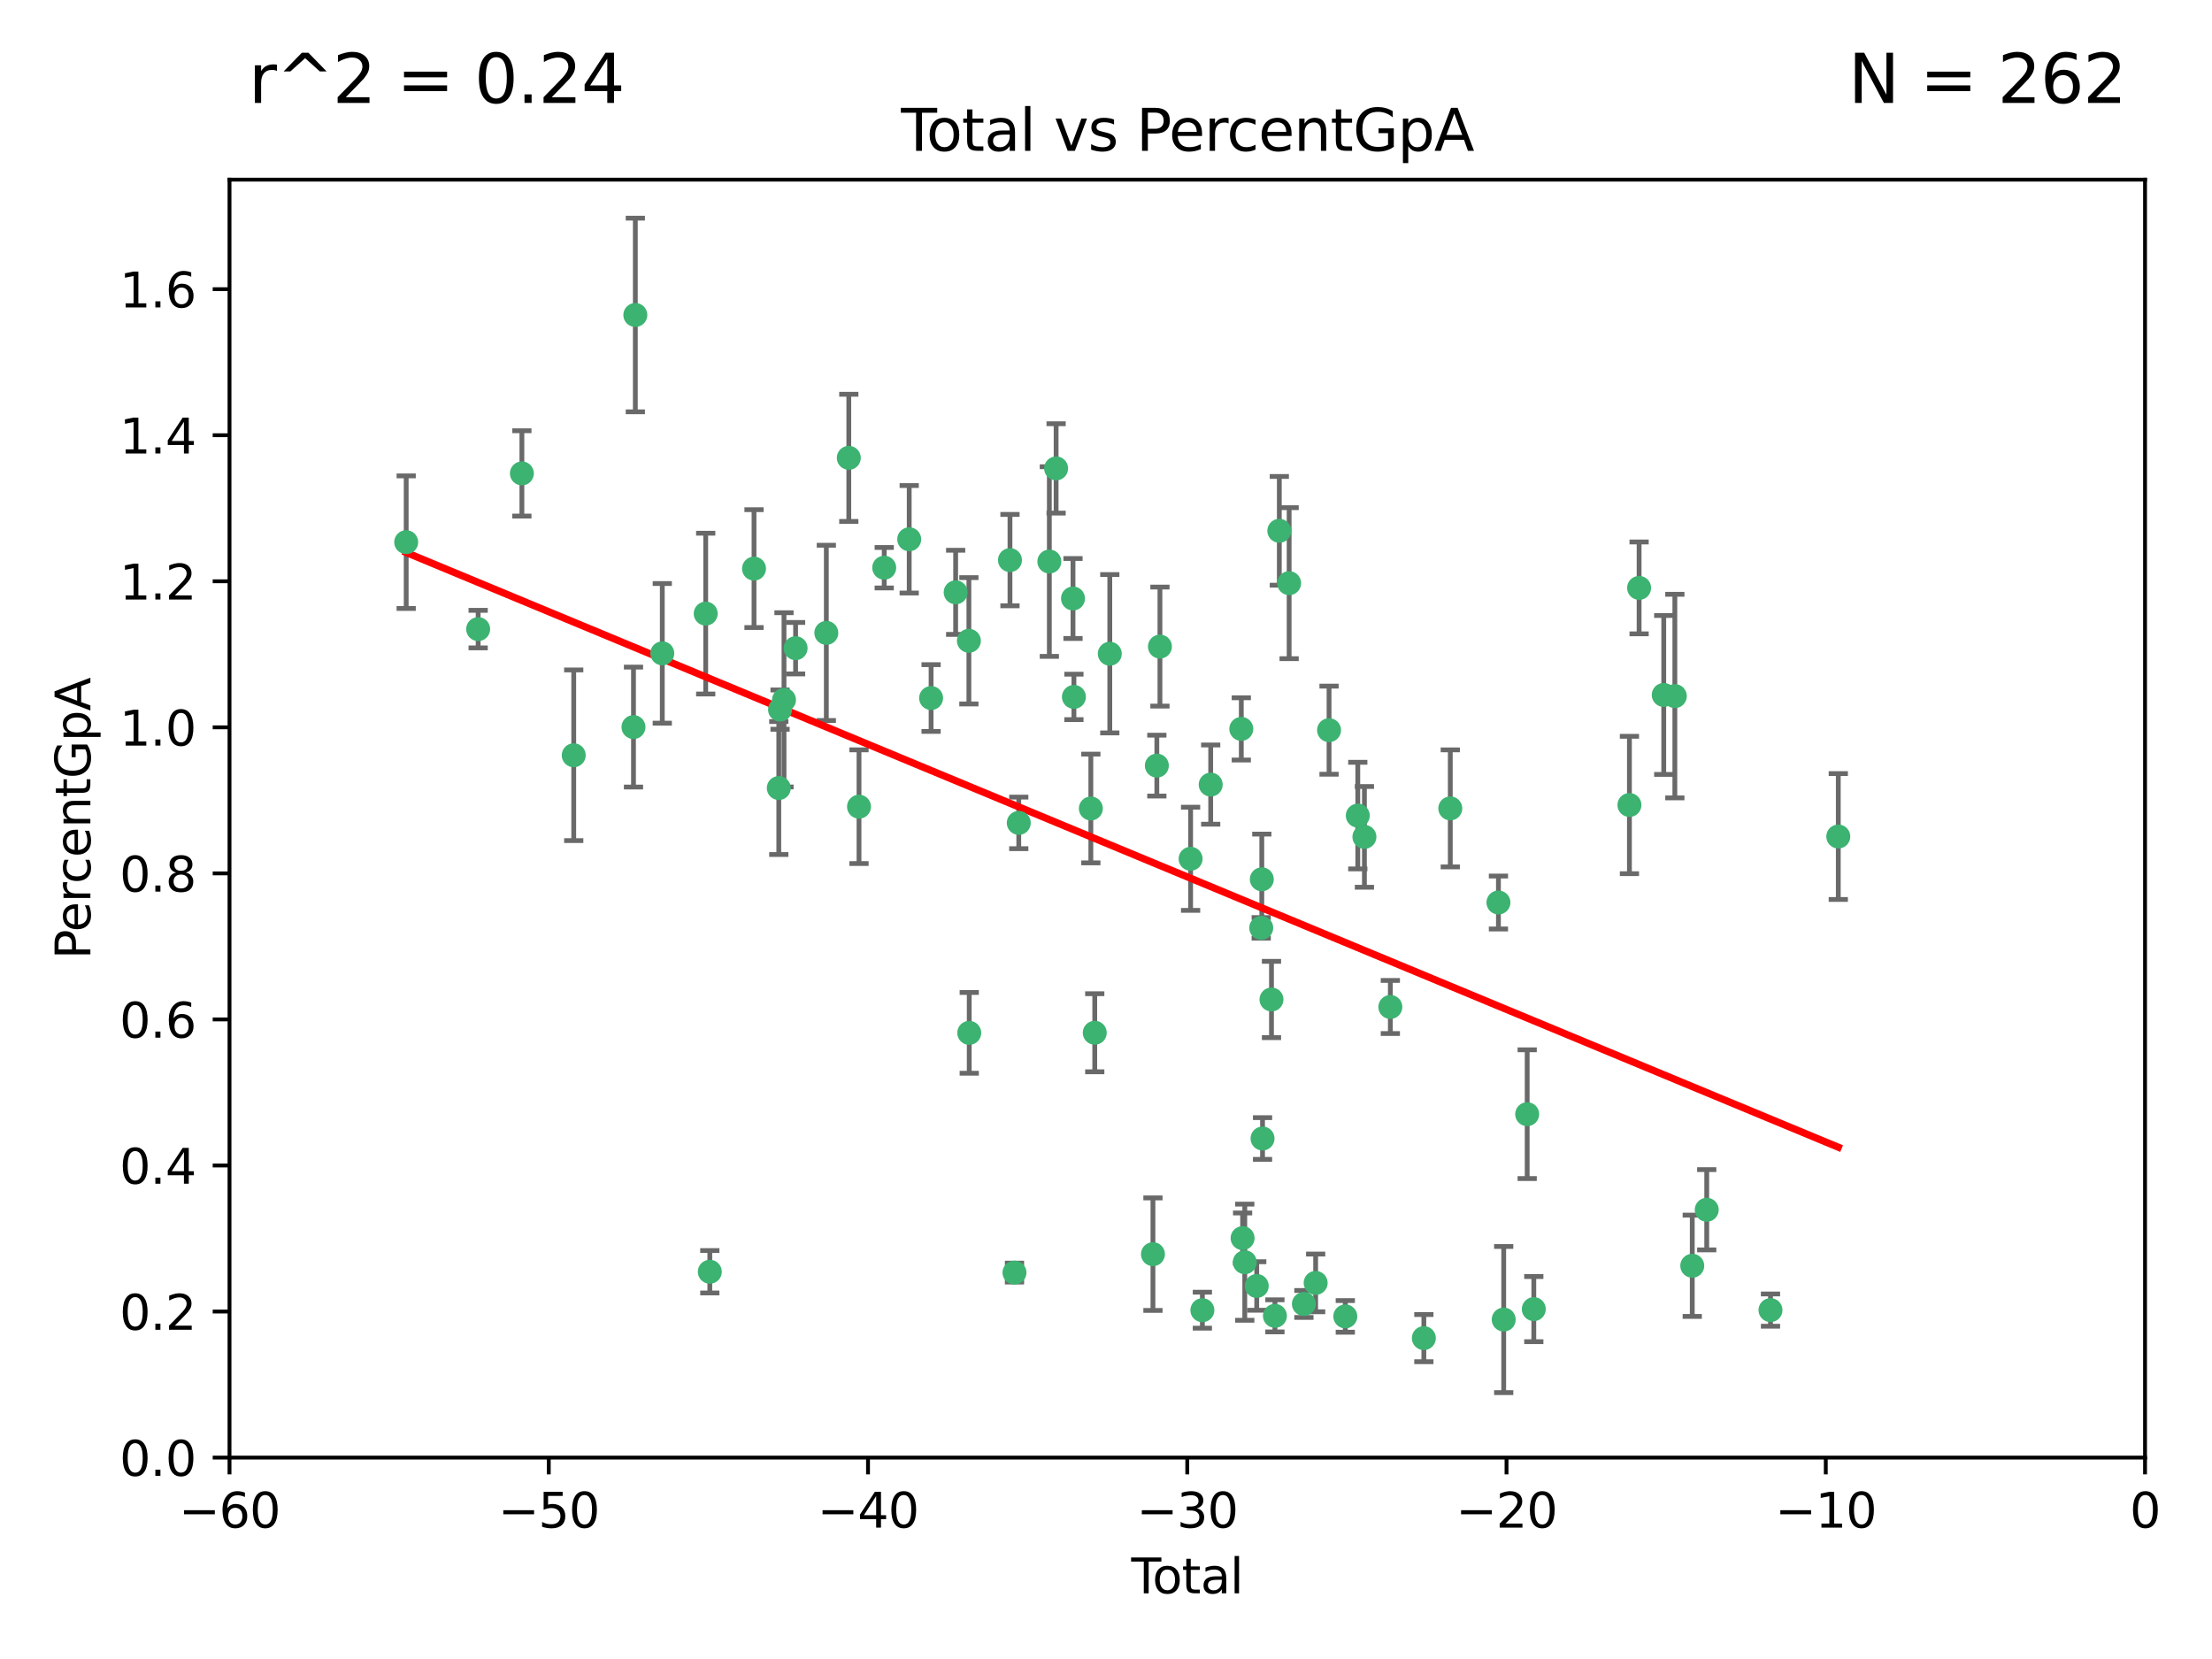 <?xml version="1.0" encoding="utf-8" standalone="no"?>
<!DOCTYPE svg PUBLIC "-//W3C//DTD SVG 1.1//EN"
  "http://www.w3.org/Graphics/SVG/1.1/DTD/svg11.dtd">
<svg xmlns:xlink="http://www.w3.org/1999/xlink" width="460.8pt" height="345.6pt" viewBox="0 0 460.8 345.6" xmlns="http://www.w3.org/2000/svg" version="1.1">
 <defs>
  <style type="text/css">*{stroke-linejoin: round; stroke-linecap: butt}</style>
 </defs>
 <g id="figure_1">
  <g id="patch_1">
   <path d="M 0 345.6 
L 460.8 345.6 
L 460.8 0 
L 0 0 
z
" style="fill: #ffffff"/>
  </g>
  <g id="axes_1">
   <g id="patch_2">
    <path d="M 47.81 303.64 
L 446.85 303.64 
L 446.85 37.422 
L 47.81 37.422 
z
" style="fill: #ffffff"/>
   </g>
   <g id="PathCollection_1">
    <defs>
     <path id="m91230fcd78" d="M 0 1.118 
C 0.297 1.118 0.581 1 0.791 0.791 
C 1 0.581 1.118 0.297 1.118 0 
C 1.118 -0.297 1 -0.581 0.791 -0.791 
C 0.581 -1 0.297 -1.118 0 -1.118 
C -0.297 -1.118 -0.581 -1 -0.791 -0.791 
C -1 -0.581 -1.118 -0.297 -1.118 0 
C -1.118 0.297 -1 0.581 -0.791 0.791 
C -0.581 1 -0.297 1.118 0 1.118 
z
" style="stroke: #3cb371"/>
    </defs>
    <g clip-path="url(#p32fc67a205)">
     <use xlink:href="#m91230fcd78" x="84.617" y="112.942" style="fill: #3cb371; stroke: #3cb371"/>
     <use xlink:href="#m91230fcd78" x="99.609" y="131.055" style="fill: #3cb371; stroke: #3cb371"/>
     <use xlink:href="#m91230fcd78" x="108.719" y="98.62" style="fill: #3cb371; stroke: #3cb371"/>
     <use xlink:href="#m91230fcd78" x="119.519" y="157.336" style="fill: #3cb371; stroke: #3cb371"/>
     <use xlink:href="#m91230fcd78" x="131.967" y="151.463" style="fill: #3cb371; stroke: #3cb371"/>
     <use xlink:href="#m91230fcd78" x="132.351" y="65.615" style="fill: #3cb371; stroke: #3cb371"/>
     <use xlink:href="#m91230fcd78" x="137.966" y="136.104" style="fill: #3cb371; stroke: #3cb371"/>
     <use xlink:href="#m91230fcd78" x="147.011" y="127.827" style="fill: #3cb371; stroke: #3cb371"/>
     <use xlink:href="#m91230fcd78" x="147.867" y="264.929" style="fill: #3cb371; stroke: #3cb371"/>
     <use xlink:href="#m91230fcd78" x="157.076" y="118.454" style="fill: #3cb371; stroke: #3cb371"/>
     <use xlink:href="#m91230fcd78" x="162.236" y="164.163" style="fill: #3cb371; stroke: #3cb371"/>
     <use xlink:href="#m91230fcd78" x="162.501" y="147.824" style="fill: #3cb371; stroke: #3cb371"/>
     <use xlink:href="#m91230fcd78" x="163.321" y="145.792" style="fill: #3cb371; stroke: #3cb371"/>
     <use xlink:href="#m91230fcd78" x="165.737" y="135.027" style="fill: #3cb371; stroke: #3cb371"/>
     <use xlink:href="#m91230fcd78" x="172.138" y="131.841" style="fill: #3cb371; stroke: #3cb371"/>
     <use xlink:href="#m91230fcd78" x="176.821" y="95.379" style="fill: #3cb371; stroke: #3cb371"/>
     <use xlink:href="#m91230fcd78" x="178.947" y="168.047" style="fill: #3cb371; stroke: #3cb371"/>
     <use xlink:href="#m91230fcd78" x="184.2" y="118.263" style="fill: #3cb371; stroke: #3cb371"/>
     <use xlink:href="#m91230fcd78" x="189.405" y="112.342" style="fill: #3cb371; stroke: #3cb371"/>
     <use xlink:href="#m91230fcd78" x="193.963" y="145.415" style="fill: #3cb371; stroke: #3cb371"/>
     <use xlink:href="#m91230fcd78" x="199.081" y="123.393" style="fill: #3cb371; stroke: #3cb371"/>
     <use xlink:href="#m91230fcd78" x="201.837" y="133.489" style="fill: #3cb371; stroke: #3cb371"/>
     <use xlink:href="#m91230fcd78" x="201.91" y="215.165" style="fill: #3cb371; stroke: #3cb371"/>
     <use xlink:href="#m91230fcd78" x="210.397" y="116.68" style="fill: #3cb371; stroke: #3cb371"/>
     <use xlink:href="#m91230fcd78" x="211.335" y="265.102" style="fill: #3cb371; stroke: #3cb371"/>
     <use xlink:href="#m91230fcd78" x="212.228" y="171.425" style="fill: #3cb371; stroke: #3cb371"/>
     <use xlink:href="#m91230fcd78" x="218.597" y="116.981" style="fill: #3cb371; stroke: #3cb371"/>
     <use xlink:href="#m91230fcd78" x="220.007" y="97.58" style="fill: #3cb371; stroke: #3cb371"/>
     <use xlink:href="#m91230fcd78" x="223.525" y="124.676" style="fill: #3cb371; stroke: #3cb371"/>
     <use xlink:href="#m91230fcd78" x="223.717" y="145.177" style="fill: #3cb371; stroke: #3cb371"/>
     <use xlink:href="#m91230fcd78" x="227.243" y="168.424" style="fill: #3cb371; stroke: #3cb371"/>
     <use xlink:href="#m91230fcd78" x="228.057" y="215.142" style="fill: #3cb371; stroke: #3cb371"/>
     <use xlink:href="#m91230fcd78" x="231.191" y="136.185" style="fill: #3cb371; stroke: #3cb371"/>
     <use xlink:href="#m91230fcd78" x="240.18" y="261.265" style="fill: #3cb371; stroke: #3cb371"/>
     <use xlink:href="#m91230fcd78" x="240.992" y="159.493" style="fill: #3cb371; stroke: #3cb371"/>
     <use xlink:href="#m91230fcd78" x="241.636" y="134.696" style="fill: #3cb371; stroke: #3cb371"/>
     <use xlink:href="#m91230fcd78" x="248.025" y="178.902" style="fill: #3cb371; stroke: #3cb371"/>
     <use xlink:href="#m91230fcd78" x="250.477" y="272.938" style="fill: #3cb371; stroke: #3cb371"/>
     <use xlink:href="#m91230fcd78" x="252.21" y="163.444" style="fill: #3cb371; stroke: #3cb371"/>
     <use xlink:href="#m91230fcd78" x="258.586" y="151.842" style="fill: #3cb371; stroke: #3cb371"/>
     <use xlink:href="#m91230fcd78" x="258.858" y="257.921" style="fill: #3cb371; stroke: #3cb371"/>
     <use xlink:href="#m91230fcd78" x="259.308" y="262.942" style="fill: #3cb371; stroke: #3cb371"/>
     <use xlink:href="#m91230fcd78" x="261.801" y="267.892" style="fill: #3cb371; stroke: #3cb371"/>
     <use xlink:href="#m91230fcd78" x="262.736" y="193.294" style="fill: #3cb371; stroke: #3cb371"/>
     <use xlink:href="#m91230fcd78" x="262.856" y="183.172" style="fill: #3cb371; stroke: #3cb371"/>
     <use xlink:href="#m91230fcd78" x="263.01" y="237.171" style="fill: #3cb371; stroke: #3cb371"/>
     <use xlink:href="#m91230fcd78" x="264.873" y="208.21" style="fill: #3cb371; stroke: #3cb371"/>
     <use xlink:href="#m91230fcd78" x="265.589" y="274.114" style="fill: #3cb371; stroke: #3cb371"/>
     <use xlink:href="#m91230fcd78" x="266.505" y="110.578" style="fill: #3cb371; stroke: #3cb371"/>
     <use xlink:href="#m91230fcd78" x="268.551" y="121.483" style="fill: #3cb371; stroke: #3cb371"/>
     <use xlink:href="#m91230fcd78" x="271.626" y="271.638" style="fill: #3cb371; stroke: #3cb371"/>
     <use xlink:href="#m91230fcd78" x="274.074" y="267.254" style="fill: #3cb371; stroke: #3cb371"/>
     <use xlink:href="#m91230fcd78" x="276.866" y="152.109" style="fill: #3cb371; stroke: #3cb371"/>
     <use xlink:href="#m91230fcd78" x="280.25" y="274.228" style="fill: #3cb371; stroke: #3cb371"/>
     <use xlink:href="#m91230fcd78" x="282.852" y="169.904" style="fill: #3cb371; stroke: #3cb371"/>
     <use xlink:href="#m91230fcd78" x="284.233" y="174.337" style="fill: #3cb371; stroke: #3cb371"/>
     <use xlink:href="#m91230fcd78" x="289.634" y="209.773" style="fill: #3cb371; stroke: #3cb371"/>
     <use xlink:href="#m91230fcd78" x="296.615" y="278.754" style="fill: #3cb371; stroke: #3cb371"/>
     <use xlink:href="#m91230fcd78" x="302.122" y="168.402" style="fill: #3cb371; stroke: #3cb371"/>
     <use xlink:href="#m91230fcd78" x="312.151" y="188.006" style="fill: #3cb371; stroke: #3cb371"/>
     <use xlink:href="#m91230fcd78" x="313.249" y="274.885" style="fill: #3cb371; stroke: #3cb371"/>
     <use xlink:href="#m91230fcd78" x="318.14" y="232.104" style="fill: #3cb371; stroke: #3cb371"/>
     <use xlink:href="#m91230fcd78" x="319.52" y="272.713" style="fill: #3cb371; stroke: #3cb371"/>
     <use xlink:href="#m91230fcd78" x="339.441" y="167.694" style="fill: #3cb371; stroke: #3cb371"/>
     <use xlink:href="#m91230fcd78" x="341.455" y="122.472" style="fill: #3cb371; stroke: #3cb371"/>
     <use xlink:href="#m91230fcd78" x="346.588" y="144.768" style="fill: #3cb371; stroke: #3cb371"/>
     <use xlink:href="#m91230fcd78" x="348.901" y="145.01" style="fill: #3cb371; stroke: #3cb371"/>
     <use xlink:href="#m91230fcd78" x="352.528" y="263.683" style="fill: #3cb371; stroke: #3cb371"/>
     <use xlink:href="#m91230fcd78" x="355.544" y="252.017" style="fill: #3cb371; stroke: #3cb371"/>
     <use xlink:href="#m91230fcd78" x="368.826" y="272.919" style="fill: #3cb371; stroke: #3cb371"/>
     <use xlink:href="#m91230fcd78" x="382.95" y="174.262" style="fill: #3cb371; stroke: #3cb371"/>
    </g>
   </g>
   <g id="matplotlib.axis_1">
    <g id="xtick_1">
     <g id="line2d_1">
      <defs>
       <path id="m88ed7b3e97" d="M 0 0 
L 0 3.5 
" style="stroke: #000000; stroke-width: 0.8"/>
      </defs>
      <g>
       <use xlink:href="#m88ed7b3e97" x="47.81" y="303.64" style="stroke: #000000; stroke-width: 0.8"/>
      </g>
     </g>
     <g id="text_1">
      <!-- −60 -->
      <g transform="translate(37.258 318.238)scale(0.1 -0.1)">
       <defs>
        <path id="DejaVuSans-2212" d="M 678 2272 
L 4684 2272 
L 4684 1741 
L 678 1741 
L 678 2272 
z
" transform="scale(0.016)"/>
        <path id="DejaVuSans-36" d="M 2113 2584 
Q 1688 2584 1439 2293 
Q 1191 2003 1191 1497 
Q 1191 994 1439 701 
Q 1688 409 2113 409 
Q 2538 409 2786 701 
Q 3034 994 3034 1497 
Q 3034 2003 2786 2293 
Q 2538 2584 2113 2584 
z
M 3366 4563 
L 3366 3988 
Q 3128 4100 2886 4159 
Q 2644 4219 2406 4219 
Q 1781 4219 1451 3797 
Q 1122 3375 1075 2522 
Q 1259 2794 1537 2939 
Q 1816 3084 2150 3084 
Q 2853 3084 3261 2657 
Q 3669 2231 3669 1497 
Q 3669 778 3244 343 
Q 2819 -91 2113 -91 
Q 1303 -91 875 529 
Q 447 1150 447 2328 
Q 447 3434 972 4092 
Q 1497 4750 2381 4750 
Q 2619 4750 2861 4703 
Q 3103 4656 3366 4563 
z
" transform="scale(0.016)"/>
        <path id="DejaVuSans-30" d="M 2034 4250 
Q 1547 4250 1301 3770 
Q 1056 3291 1056 2328 
Q 1056 1369 1301 889 
Q 1547 409 2034 409 
Q 2525 409 2770 889 
Q 3016 1369 3016 2328 
Q 3016 3291 2770 3770 
Q 2525 4250 2034 4250 
z
M 2034 4750 
Q 2819 4750 3233 4129 
Q 3647 3509 3647 2328 
Q 3647 1150 3233 529 
Q 2819 -91 2034 -91 
Q 1250 -91 836 529 
Q 422 1150 422 2328 
Q 422 3509 836 4129 
Q 1250 4750 2034 4750 
z
" transform="scale(0.016)"/>
       </defs>
       <use xlink:href="#DejaVuSans-2212"/>
       <use xlink:href="#DejaVuSans-36" x="83.789"/>
       <use xlink:href="#DejaVuSans-30" x="147.412"/>
      </g>
     </g>
    </g>
    <g id="xtick_2">
     <g id="line2d_2">
      <g>
       <use xlink:href="#m88ed7b3e97" x="114.317" y="303.64" style="stroke: #000000; stroke-width: 0.8"/>
      </g>
     </g>
     <g id="text_2">
      <!-- −50 -->
      <g transform="translate(103.764 318.238)scale(0.1 -0.1)">
       <defs>
        <path id="DejaVuSans-35" d="M 691 4666 
L 3169 4666 
L 3169 4134 
L 1269 4134 
L 1269 2991 
Q 1406 3038 1543 3061 
Q 1681 3084 1819 3084 
Q 2600 3084 3056 2656 
Q 3513 2228 3513 1497 
Q 3513 744 3044 326 
Q 2575 -91 1722 -91 
Q 1428 -91 1123 -41 
Q 819 9 494 109 
L 494 744 
Q 775 591 1075 516 
Q 1375 441 1709 441 
Q 2250 441 2565 725 
Q 2881 1009 2881 1497 
Q 2881 1984 2565 2268 
Q 2250 2553 1709 2553 
Q 1456 2553 1204 2497 
Q 953 2441 691 2322 
L 691 4666 
z
" transform="scale(0.016)"/>
       </defs>
       <use xlink:href="#DejaVuSans-2212"/>
       <use xlink:href="#DejaVuSans-35" x="83.789"/>
       <use xlink:href="#DejaVuSans-30" x="147.412"/>
      </g>
     </g>
    </g>
    <g id="xtick_3">
     <g id="line2d_3">
      <g>
       <use xlink:href="#m88ed7b3e97" x="180.823" y="303.64" style="stroke: #000000; stroke-width: 0.8"/>
      </g>
     </g>
     <g id="text_3">
      <!-- −40 -->
      <g transform="translate(170.271 318.238)scale(0.1 -0.1)">
       <defs>
        <path id="DejaVuSans-34" d="M 2419 4116 
L 825 1625 
L 2419 1625 
L 2419 4116 
z
M 2253 4666 
L 3047 4666 
L 3047 1625 
L 3713 1625 
L 3713 1100 
L 3047 1100 
L 3047 0 
L 2419 0 
L 2419 1100 
L 313 1100 
L 313 1709 
L 2253 4666 
z
" transform="scale(0.016)"/>
       </defs>
       <use xlink:href="#DejaVuSans-2212"/>
       <use xlink:href="#DejaVuSans-34" x="83.789"/>
       <use xlink:href="#DejaVuSans-30" x="147.412"/>
      </g>
     </g>
    </g>
    <g id="xtick_4">
     <g id="line2d_4">
      <g>
       <use xlink:href="#m88ed7b3e97" x="247.33" y="303.64" style="stroke: #000000; stroke-width: 0.8"/>
      </g>
     </g>
     <g id="text_4">
      <!-- −30 -->
      <g transform="translate(236.778 318.238)scale(0.1 -0.1)">
       <defs>
        <path id="DejaVuSans-33" d="M 2597 2516 
Q 3050 2419 3304 2112 
Q 3559 1806 3559 1356 
Q 3559 666 3084 287 
Q 2609 -91 1734 -91 
Q 1441 -91 1130 -33 
Q 819 25 488 141 
L 488 750 
Q 750 597 1062 519 
Q 1375 441 1716 441 
Q 2309 441 2620 675 
Q 2931 909 2931 1356 
Q 2931 1769 2642 2001 
Q 2353 2234 1838 2234 
L 1294 2234 
L 1294 2753 
L 1863 2753 
Q 2328 2753 2575 2939 
Q 2822 3125 2822 3475 
Q 2822 3834 2567 4026 
Q 2313 4219 1838 4219 
Q 1578 4219 1281 4162 
Q 984 4106 628 3988 
L 628 4550 
Q 988 4650 1302 4700 
Q 1616 4750 1894 4750 
Q 2613 4750 3031 4423 
Q 3450 4097 3450 3541 
Q 3450 3153 3228 2886 
Q 3006 2619 2597 2516 
z
" transform="scale(0.016)"/>
       </defs>
       <use xlink:href="#DejaVuSans-2212"/>
       <use xlink:href="#DejaVuSans-33" x="83.789"/>
       <use xlink:href="#DejaVuSans-30" x="147.412"/>
      </g>
     </g>
    </g>
    <g id="xtick_5">
     <g id="line2d_5">
      <g>
       <use xlink:href="#m88ed7b3e97" x="313.837" y="303.64" style="stroke: #000000; stroke-width: 0.8"/>
      </g>
     </g>
     <g id="text_5">
      <!-- −20 -->
      <g transform="translate(303.284 318.238)scale(0.1 -0.1)">
       <defs>
        <path id="DejaVuSans-32" d="M 1228 531 
L 3431 531 
L 3431 0 
L 469 0 
L 469 531 
Q 828 903 1448 1529 
Q 2069 2156 2228 2338 
Q 2531 2678 2651 2914 
Q 2772 3150 2772 3378 
Q 2772 3750 2511 3984 
Q 2250 4219 1831 4219 
Q 1534 4219 1204 4116 
Q 875 4013 500 3803 
L 500 4441 
Q 881 4594 1212 4672 
Q 1544 4750 1819 4750 
Q 2544 4750 2975 4387 
Q 3406 4025 3406 3419 
Q 3406 3131 3298 2873 
Q 3191 2616 2906 2266 
Q 2828 2175 2409 1742 
Q 1991 1309 1228 531 
z
" transform="scale(0.016)"/>
       </defs>
       <use xlink:href="#DejaVuSans-2212"/>
       <use xlink:href="#DejaVuSans-32" x="83.789"/>
       <use xlink:href="#DejaVuSans-30" x="147.412"/>
      </g>
     </g>
    </g>
    <g id="xtick_6">
     <g id="line2d_6">
      <g>
       <use xlink:href="#m88ed7b3e97" x="380.343" y="303.64" style="stroke: #000000; stroke-width: 0.8"/>
      </g>
     </g>
     <g id="text_6">
      <!-- −10 -->
      <g transform="translate(369.791 318.238)scale(0.1 -0.1)">
       <defs>
        <path id="DejaVuSans-31" d="M 794 531 
L 1825 531 
L 1825 4091 
L 703 3866 
L 703 4441 
L 1819 4666 
L 2450 4666 
L 2450 531 
L 3481 531 
L 3481 0 
L 794 0 
L 794 531 
z
" transform="scale(0.016)"/>
       </defs>
       <use xlink:href="#DejaVuSans-2212"/>
       <use xlink:href="#DejaVuSans-31" x="83.789"/>
       <use xlink:href="#DejaVuSans-30" x="147.412"/>
      </g>
     </g>
    </g>
    <g id="xtick_7">
     <g id="line2d_7">
      <g>
       <use xlink:href="#m88ed7b3e97" x="446.85" y="303.64" style="stroke: #000000; stroke-width: 0.8"/>
      </g>
     </g>
     <g id="text_7">
      <!-- 0 -->
      <g transform="translate(443.669 318.238)scale(0.1 -0.1)">
       <use xlink:href="#DejaVuSans-30"/>
      </g>
     </g>
    </g>
    <g id="text_8">
     <!-- Total -->
     <g transform="translate(235.653 331.917)scale(0.1 -0.1)">
      <defs>
       <path id="DejaVuSans-54" d="M -19 4666 
L 3928 4666 
L 3928 4134 
L 2272 4134 
L 2272 0 
L 1638 0 
L 1638 4134 
L -19 4134 
L -19 4666 
z
" transform="scale(0.016)"/>
       <path id="DejaVuSans-6f" d="M 1959 3097 
Q 1497 3097 1228 2736 
Q 959 2375 959 1747 
Q 959 1119 1226 758 
Q 1494 397 1959 397 
Q 2419 397 2687 759 
Q 2956 1122 2956 1747 
Q 2956 2369 2687 2733 
Q 2419 3097 1959 3097 
z
M 1959 3584 
Q 2709 3584 3137 3096 
Q 3566 2609 3566 1747 
Q 3566 888 3137 398 
Q 2709 -91 1959 -91 
Q 1206 -91 779 398 
Q 353 888 353 1747 
Q 353 2609 779 3096 
Q 1206 3584 1959 3584 
z
" transform="scale(0.016)"/>
       <path id="DejaVuSans-74" d="M 1172 4494 
L 1172 3500 
L 2356 3500 
L 2356 3053 
L 1172 3053 
L 1172 1153 
Q 1172 725 1289 603 
Q 1406 481 1766 481 
L 2356 481 
L 2356 0 
L 1766 0 
Q 1100 0 847 248 
Q 594 497 594 1153 
L 594 3053 
L 172 3053 
L 172 3500 
L 594 3500 
L 594 4494 
L 1172 4494 
z
" transform="scale(0.016)"/>
       <path id="DejaVuSans-61" d="M 2194 1759 
Q 1497 1759 1228 1600 
Q 959 1441 959 1056 
Q 959 750 1161 570 
Q 1363 391 1709 391 
Q 2188 391 2477 730 
Q 2766 1069 2766 1631 
L 2766 1759 
L 2194 1759 
z
M 3341 1997 
L 3341 0 
L 2766 0 
L 2766 531 
Q 2569 213 2275 61 
Q 1981 -91 1556 -91 
Q 1019 -91 701 211 
Q 384 513 384 1019 
Q 384 1609 779 1909 
Q 1175 2209 1959 2209 
L 2766 2209 
L 2766 2266 
Q 2766 2663 2505 2880 
Q 2244 3097 1772 3097 
Q 1472 3097 1187 3025 
Q 903 2953 641 2809 
L 641 3341 
Q 956 3463 1253 3523 
Q 1550 3584 1831 3584 
Q 2591 3584 2966 3190 
Q 3341 2797 3341 1997 
z
" transform="scale(0.016)"/>
       <path id="DejaVuSans-6c" d="M 603 4863 
L 1178 4863 
L 1178 0 
L 603 0 
L 603 4863 
z
" transform="scale(0.016)"/>
      </defs>
      <use xlink:href="#DejaVuSans-54"/>
      <use xlink:href="#DejaVuSans-6f" x="44.084"/>
      <use xlink:href="#DejaVuSans-74" x="105.266"/>
      <use xlink:href="#DejaVuSans-61" x="144.475"/>
      <use xlink:href="#DejaVuSans-6c" x="205.754"/>
     </g>
    </g>
   </g>
   <g id="matplotlib.axis_2">
    <g id="ytick_1">
     <g id="line2d_8">
      <defs>
       <path id="mee05453ae5" d="M 0 0 
L -3.5 0 
" style="stroke: #000000; stroke-width: 0.8"/>
      </defs>
      <g>
       <use xlink:href="#mee05453ae5" x="47.81" y="303.64" style="stroke: #000000; stroke-width: 0.8"/>
      </g>
     </g>
     <g id="text_9">
      <!-- 0.0 -->
      <g transform="translate(24.907 307.439)scale(0.1 -0.1)">
       <defs>
        <path id="DejaVuSans-2e" d="M 684 794 
L 1344 794 
L 1344 0 
L 684 0 
L 684 794 
z
" transform="scale(0.016)"/>
       </defs>
       <use xlink:href="#DejaVuSans-30"/>
       <use xlink:href="#DejaVuSans-2e" x="63.623"/>
       <use xlink:href="#DejaVuSans-30" x="95.41"/>
      </g>
     </g>
    </g>
    <g id="ytick_2">
     <g id="line2d_9">
      <g>
       <use xlink:href="#mee05453ae5" x="47.81" y="273.215" style="stroke: #000000; stroke-width: 0.8"/>
      </g>
     </g>
     <g id="text_10">
      <!-- 0.2 -->
      <g transform="translate(24.907 277.014)scale(0.1 -0.1)">
       <use xlink:href="#DejaVuSans-30"/>
       <use xlink:href="#DejaVuSans-2e" x="63.623"/>
       <use xlink:href="#DejaVuSans-32" x="95.41"/>
      </g>
     </g>
    </g>
    <g id="ytick_3">
     <g id="line2d_10">
      <g>
       <use xlink:href="#mee05453ae5" x="47.81" y="242.79" style="stroke: #000000; stroke-width: 0.8"/>
      </g>
     </g>
     <g id="text_11">
      <!-- 0.4 -->
      <g transform="translate(24.907 246.589)scale(0.1 -0.1)">
       <use xlink:href="#DejaVuSans-30"/>
       <use xlink:href="#DejaVuSans-2e" x="63.623"/>
       <use xlink:href="#DejaVuSans-34" x="95.41"/>
      </g>
     </g>
    </g>
    <g id="ytick_4">
     <g id="line2d_11">
      <g>
       <use xlink:href="#mee05453ae5" x="47.81" y="212.365" style="stroke: #000000; stroke-width: 0.8"/>
      </g>
     </g>
     <g id="text_12">
      <!-- 0.6 -->
      <g transform="translate(24.907 216.164)scale(0.1 -0.1)">
       <use xlink:href="#DejaVuSans-30"/>
       <use xlink:href="#DejaVuSans-2e" x="63.623"/>
       <use xlink:href="#DejaVuSans-36" x="95.41"/>
      </g>
     </g>
    </g>
    <g id="ytick_5">
     <g id="line2d_12">
      <g>
       <use xlink:href="#mee05453ae5" x="47.81" y="181.94" style="stroke: #000000; stroke-width: 0.8"/>
      </g>
     </g>
     <g id="text_13">
      <!-- 0.8 -->
      <g transform="translate(24.907 185.739)scale(0.1 -0.1)">
       <defs>
        <path id="DejaVuSans-38" d="M 2034 2216 
Q 1584 2216 1326 1975 
Q 1069 1734 1069 1313 
Q 1069 891 1326 650 
Q 1584 409 2034 409 
Q 2484 409 2743 651 
Q 3003 894 3003 1313 
Q 3003 1734 2745 1975 
Q 2488 2216 2034 2216 
z
M 1403 2484 
Q 997 2584 770 2862 
Q 544 3141 544 3541 
Q 544 4100 942 4425 
Q 1341 4750 2034 4750 
Q 2731 4750 3128 4425 
Q 3525 4100 3525 3541 
Q 3525 3141 3298 2862 
Q 3072 2584 2669 2484 
Q 3125 2378 3379 2068 
Q 3634 1759 3634 1313 
Q 3634 634 3220 271 
Q 2806 -91 2034 -91 
Q 1263 -91 848 271 
Q 434 634 434 1313 
Q 434 1759 690 2068 
Q 947 2378 1403 2484 
z
M 1172 3481 
Q 1172 3119 1398 2916 
Q 1625 2713 2034 2713 
Q 2441 2713 2670 2916 
Q 2900 3119 2900 3481 
Q 2900 3844 2670 4047 
Q 2441 4250 2034 4250 
Q 1625 4250 1398 4047 
Q 1172 3844 1172 3481 
z
" transform="scale(0.016)"/>
       </defs>
       <use xlink:href="#DejaVuSans-30"/>
       <use xlink:href="#DejaVuSans-2e" x="63.623"/>
       <use xlink:href="#DejaVuSans-38" x="95.41"/>
      </g>
     </g>
    </g>
    <g id="ytick_6">
     <g id="line2d_13">
      <g>
       <use xlink:href="#mee05453ae5" x="47.81" y="151.515" style="stroke: #000000; stroke-width: 0.8"/>
      </g>
     </g>
     <g id="text_14">
      <!-- 1.0 -->
      <g transform="translate(24.907 155.315)scale(0.1 -0.1)">
       <use xlink:href="#DejaVuSans-31"/>
       <use xlink:href="#DejaVuSans-2e" x="63.623"/>
       <use xlink:href="#DejaVuSans-30" x="95.41"/>
      </g>
     </g>
    </g>
    <g id="ytick_7">
     <g id="line2d_14">
      <g>
       <use xlink:href="#mee05453ae5" x="47.81" y="121.09" style="stroke: #000000; stroke-width: 0.8"/>
      </g>
     </g>
     <g id="text_15">
      <!-- 1.2 -->
      <g transform="translate(24.907 124.89)scale(0.1 -0.1)">
       <use xlink:href="#DejaVuSans-31"/>
       <use xlink:href="#DejaVuSans-2e" x="63.623"/>
       <use xlink:href="#DejaVuSans-32" x="95.41"/>
      </g>
     </g>
    </g>
    <g id="ytick_8">
     <g id="line2d_15">
      <g>
       <use xlink:href="#mee05453ae5" x="47.81" y="90.665" style="stroke: #000000; stroke-width: 0.8"/>
      </g>
     </g>
     <g id="text_16">
      <!-- 1.4 -->
      <g transform="translate(24.907 94.465)scale(0.1 -0.1)">
       <use xlink:href="#DejaVuSans-31"/>
       <use xlink:href="#DejaVuSans-2e" x="63.623"/>
       <use xlink:href="#DejaVuSans-34" x="95.41"/>
      </g>
     </g>
    </g>
    <g id="ytick_9">
     <g id="line2d_16">
      <g>
       <use xlink:href="#mee05453ae5" x="47.81" y="60.241" style="stroke: #000000; stroke-width: 0.8"/>
      </g>
     </g>
     <g id="text_17">
      <!-- 1.6 -->
      <g transform="translate(24.907 64.04)scale(0.1 -0.1)">
       <use xlink:href="#DejaVuSans-31"/>
       <use xlink:href="#DejaVuSans-2e" x="63.623"/>
       <use xlink:href="#DejaVuSans-36" x="95.41"/>
      </g>
     </g>
    </g>
    <g id="text_18">
     <!-- PercentGpA -->
     <g transform="translate(18.827 199.807)rotate(-90)scale(0.1 -0.1)">
      <defs>
       <path id="DejaVuSans-50" d="M 1259 4147 
L 1259 2394 
L 2053 2394 
Q 2494 2394 2734 2622 
Q 2975 2850 2975 3272 
Q 2975 3691 2734 3919 
Q 2494 4147 2053 4147 
L 1259 4147 
z
M 628 4666 
L 2053 4666 
Q 2838 4666 3239 4311 
Q 3641 3956 3641 3272 
Q 3641 2581 3239 2228 
Q 2838 1875 2053 1875 
L 1259 1875 
L 1259 0 
L 628 0 
L 628 4666 
z
" transform="scale(0.016)"/>
       <path id="DejaVuSans-65" d="M 3597 1894 
L 3597 1613 
L 953 1613 
Q 991 1019 1311 708 
Q 1631 397 2203 397 
Q 2534 397 2845 478 
Q 3156 559 3463 722 
L 3463 178 
Q 3153 47 2828 -22 
Q 2503 -91 2169 -91 
Q 1331 -91 842 396 
Q 353 884 353 1716 
Q 353 2575 817 3079 
Q 1281 3584 2069 3584 
Q 2775 3584 3186 3129 
Q 3597 2675 3597 1894 
z
M 3022 2063 
Q 3016 2534 2758 2815 
Q 2500 3097 2075 3097 
Q 1594 3097 1305 2825 
Q 1016 2553 972 2059 
L 3022 2063 
z
" transform="scale(0.016)"/>
       <path id="DejaVuSans-72" d="M 2631 2963 
Q 2534 3019 2420 3045 
Q 2306 3072 2169 3072 
Q 1681 3072 1420 2755 
Q 1159 2438 1159 1844 
L 1159 0 
L 581 0 
L 581 3500 
L 1159 3500 
L 1159 2956 
Q 1341 3275 1631 3429 
Q 1922 3584 2338 3584 
Q 2397 3584 2469 3576 
Q 2541 3569 2628 3553 
L 2631 2963 
z
" transform="scale(0.016)"/>
       <path id="DejaVuSans-63" d="M 3122 3366 
L 3122 2828 
Q 2878 2963 2633 3030 
Q 2388 3097 2138 3097 
Q 1578 3097 1268 2742 
Q 959 2388 959 1747 
Q 959 1106 1268 751 
Q 1578 397 2138 397 
Q 2388 397 2633 464 
Q 2878 531 3122 666 
L 3122 134 
Q 2881 22 2623 -34 
Q 2366 -91 2075 -91 
Q 1284 -91 818 406 
Q 353 903 353 1747 
Q 353 2603 823 3093 
Q 1294 3584 2113 3584 
Q 2378 3584 2631 3529 
Q 2884 3475 3122 3366 
z
" transform="scale(0.016)"/>
       <path id="DejaVuSans-6e" d="M 3513 2113 
L 3513 0 
L 2938 0 
L 2938 2094 
Q 2938 2591 2744 2837 
Q 2550 3084 2163 3084 
Q 1697 3084 1428 2787 
Q 1159 2491 1159 1978 
L 1159 0 
L 581 0 
L 581 3500 
L 1159 3500 
L 1159 2956 
Q 1366 3272 1645 3428 
Q 1925 3584 2291 3584 
Q 2894 3584 3203 3211 
Q 3513 2838 3513 2113 
z
" transform="scale(0.016)"/>
       <path id="DejaVuSans-47" d="M 3809 666 
L 3809 1919 
L 2778 1919 
L 2778 2438 
L 4434 2438 
L 4434 434 
Q 4069 175 3628 42 
Q 3188 -91 2688 -91 
Q 1594 -91 976 548 
Q 359 1188 359 2328 
Q 359 3472 976 4111 
Q 1594 4750 2688 4750 
Q 3144 4750 3555 4637 
Q 3966 4525 4313 4306 
L 4313 3634 
Q 3963 3931 3569 4081 
Q 3175 4231 2741 4231 
Q 1884 4231 1454 3753 
Q 1025 3275 1025 2328 
Q 1025 1384 1454 906 
Q 1884 428 2741 428 
Q 3075 428 3337 486 
Q 3600 544 3809 666 
z
" transform="scale(0.016)"/>
       <path id="DejaVuSans-70" d="M 1159 525 
L 1159 -1331 
L 581 -1331 
L 581 3500 
L 1159 3500 
L 1159 2969 
Q 1341 3281 1617 3432 
Q 1894 3584 2278 3584 
Q 2916 3584 3314 3078 
Q 3713 2572 3713 1747 
Q 3713 922 3314 415 
Q 2916 -91 2278 -91 
Q 1894 -91 1617 61 
Q 1341 213 1159 525 
z
M 3116 1747 
Q 3116 2381 2855 2742 
Q 2594 3103 2138 3103 
Q 1681 3103 1420 2742 
Q 1159 2381 1159 1747 
Q 1159 1113 1420 752 
Q 1681 391 2138 391 
Q 2594 391 2855 752 
Q 3116 1113 3116 1747 
z
" transform="scale(0.016)"/>
       <path id="DejaVuSans-41" d="M 2188 4044 
L 1331 1722 
L 3047 1722 
L 2188 4044 
z
M 1831 4666 
L 2547 4666 
L 4325 0 
L 3669 0 
L 3244 1197 
L 1141 1197 
L 716 0 
L 50 0 
L 1831 4666 
z
" transform="scale(0.016)"/>
      </defs>
      <use xlink:href="#DejaVuSans-50"/>
      <use xlink:href="#DejaVuSans-65" x="56.678"/>
      <use xlink:href="#DejaVuSans-72" x="118.201"/>
      <use xlink:href="#DejaVuSans-63" x="157.064"/>
      <use xlink:href="#DejaVuSans-65" x="212.045"/>
      <use xlink:href="#DejaVuSans-6e" x="273.568"/>
      <use xlink:href="#DejaVuSans-74" x="336.947"/>
      <use xlink:href="#DejaVuSans-47" x="376.156"/>
      <use xlink:href="#DejaVuSans-70" x="453.646"/>
      <use xlink:href="#DejaVuSans-41" x="517.123"/>
     </g>
    </g>
   </g>
   <g id="LineCollection_1">
    <path d="M 84.617 126.749 
L 84.617 99.136 
" clip-path="url(#p32fc67a205)" style="fill: none; stroke: #696969"/>
    <path d="M 99.609 134.965 
L 99.609 127.145 
" clip-path="url(#p32fc67a205)" style="fill: none; stroke: #696969"/>
    <path d="M 108.719 107.507 
L 108.719 89.732 
" clip-path="url(#p32fc67a205)" style="fill: none; stroke: #696969"/>
    <path d="M 119.519 175.112 
L 119.519 139.559 
" clip-path="url(#p32fc67a205)" style="fill: none; stroke: #696969"/>
    <path d="M 131.967 163.951 
L 131.967 138.975 
" clip-path="url(#p32fc67a205)" style="fill: none; stroke: #696969"/>
    <path d="M 132.351 85.786 
L 132.351 45.445 
" clip-path="url(#p32fc67a205)" style="fill: none; stroke: #696969"/>
    <path d="M 137.966 150.651 
L 137.966 121.557 
" clip-path="url(#p32fc67a205)" style="fill: none; stroke: #696969"/>
    <path d="M 147.011 144.574 
L 147.011 111.081 
" clip-path="url(#p32fc67a205)" style="fill: none; stroke: #696969"/>
    <path d="M 147.867 269.347 
L 147.867 260.51 
" clip-path="url(#p32fc67a205)" style="fill: none; stroke: #696969"/>
    <path d="M 157.076 130.729 
L 157.076 106.178 
" clip-path="url(#p32fc67a205)" style="fill: none; stroke: #696969"/>
    <path d="M 162.236 178.012 
L 162.236 150.313 
" clip-path="url(#p32fc67a205)" style="fill: none; stroke: #696969"/>
    <path d="M 162.501 151.915 
L 162.501 143.733 
" clip-path="url(#p32fc67a205)" style="fill: none; stroke: #696969"/>
    <path d="M 163.321 163.943 
L 163.321 127.641 
" clip-path="url(#p32fc67a205)" style="fill: none; stroke: #696969"/>
    <path d="M 165.737 140.389 
L 165.737 129.666 
" clip-path="url(#p32fc67a205)" style="fill: none; stroke: #696969"/>
    <path d="M 172.138 150.099 
L 172.138 113.583 
" clip-path="url(#p32fc67a205)" style="fill: none; stroke: #696969"/>
    <path d="M 176.821 108.623 
L 176.821 82.135 
" clip-path="url(#p32fc67a205)" style="fill: none; stroke: #696969"/>
    <path d="M 178.947 179.887 
L 178.947 156.207 
" clip-path="url(#p32fc67a205)" style="fill: none; stroke: #696969"/>
    <path d="M 184.2 122.479 
L 184.2 114.047 
" clip-path="url(#p32fc67a205)" style="fill: none; stroke: #696969"/>
    <path d="M 189.405 123.537 
L 189.405 101.147 
" clip-path="url(#p32fc67a205)" style="fill: none; stroke: #696969"/>
    <path d="M 193.963 152.367 
L 193.963 138.462 
" clip-path="url(#p32fc67a205)" style="fill: none; stroke: #696969"/>
    <path d="M 199.081 132.157 
L 199.081 114.628 
" clip-path="url(#p32fc67a205)" style="fill: none; stroke: #696969"/>
    <path d="M 201.837 146.643 
L 201.837 120.334 
" clip-path="url(#p32fc67a205)" style="fill: none; stroke: #696969"/>
    <path d="M 201.91 223.575 
L 201.91 206.755 
" clip-path="url(#p32fc67a205)" style="fill: none; stroke: #696969"/>
    <path d="M 210.397 126.199 
L 210.397 107.162 
" clip-path="url(#p32fc67a205)" style="fill: none; stroke: #696969"/>
    <path d="M 211.335 267.074 
L 211.335 263.13 
" clip-path="url(#p32fc67a205)" style="fill: none; stroke: #696969"/>
    <path d="M 212.228 176.796 
L 212.228 166.055 
" clip-path="url(#p32fc67a205)" style="fill: none; stroke: #696969"/>
    <path d="M 218.597 136.737 
L 218.597 97.225 
" clip-path="url(#p32fc67a205)" style="fill: none; stroke: #696969"/>
    <path d="M 220.007 106.886 
L 220.007 88.275 
" clip-path="url(#p32fc67a205)" style="fill: none; stroke: #696969"/>
    <path d="M 223.525 133.004 
L 223.525 116.348 
" clip-path="url(#p32fc67a205)" style="fill: none; stroke: #696969"/>
    <path d="M 223.717 149.907 
L 223.717 140.447 
" clip-path="url(#p32fc67a205)" style="fill: none; stroke: #696969"/>
    <path d="M 227.243 179.748 
L 227.243 157.1 
" clip-path="url(#p32fc67a205)" style="fill: none; stroke: #696969"/>
    <path d="M 228.057 223.271 
L 228.057 207.014 
" clip-path="url(#p32fc67a205)" style="fill: none; stroke: #696969"/>
    <path d="M 231.191 152.678 
L 231.191 119.692 
" clip-path="url(#p32fc67a205)" style="fill: none; stroke: #696969"/>
    <path d="M 240.18 272.984 
L 240.18 249.546 
" clip-path="url(#p32fc67a205)" style="fill: none; stroke: #696969"/>
    <path d="M 240.992 165.836 
L 240.992 153.151 
" clip-path="url(#p32fc67a205)" style="fill: none; stroke: #696969"/>
    <path d="M 241.636 147.092 
L 241.636 122.3 
" clip-path="url(#p32fc67a205)" style="fill: none; stroke: #696969"/>
    <path d="M 248.025 189.647 
L 248.025 168.157 
" clip-path="url(#p32fc67a205)" style="fill: none; stroke: #696969"/>
    <path d="M 250.477 276.686 
L 250.477 269.19 
" clip-path="url(#p32fc67a205)" style="fill: none; stroke: #696969"/>
    <path d="M 252.21 171.692 
L 252.21 155.195 
" clip-path="url(#p32fc67a205)" style="fill: none; stroke: #696969"/>
    <path d="M 258.586 158.326 
L 258.586 145.358 
" clip-path="url(#p32fc67a205)" style="fill: none; stroke: #696969"/>
    <path d="M 258.858 263.157 
L 258.858 252.686 
" clip-path="url(#p32fc67a205)" style="fill: none; stroke: #696969"/>
    <path d="M 259.308 275.04 
L 259.308 250.843 
" clip-path="url(#p32fc67a205)" style="fill: none; stroke: #696969"/>
    <path d="M 261.801 272.944 
L 261.801 262.841 
" clip-path="url(#p32fc67a205)" style="fill: none; stroke: #696969"/>
    <path d="M 262.736 195.438 
L 262.736 191.15 
" clip-path="url(#p32fc67a205)" style="fill: none; stroke: #696969"/>
    <path d="M 262.856 192.583 
L 262.856 173.76 
" clip-path="url(#p32fc67a205)" style="fill: none; stroke: #696969"/>
    <path d="M 263.01 241.515 
L 263.01 232.826 
" clip-path="url(#p32fc67a205)" style="fill: none; stroke: #696969"/>
    <path d="M 264.873 216.16 
L 264.873 200.26 
" clip-path="url(#p32fc67a205)" style="fill: none; stroke: #696969"/>
    <path d="M 265.589 277.454 
L 265.589 270.773 
" clip-path="url(#p32fc67a205)" style="fill: none; stroke: #696969"/>
    <path d="M 266.505 121.904 
L 266.505 99.253 
" clip-path="url(#p32fc67a205)" style="fill: none; stroke: #696969"/>
    <path d="M 268.551 137.213 
L 268.551 105.753 
" clip-path="url(#p32fc67a205)" style="fill: none; stroke: #696969"/>
    <path d="M 271.626 274.449 
L 271.626 268.827 
" clip-path="url(#p32fc67a205)" style="fill: none; stroke: #696969"/>
    <path d="M 274.074 273.264 
L 274.074 261.243 
" clip-path="url(#p32fc67a205)" style="fill: none; stroke: #696969"/>
    <path d="M 276.866 161.282 
L 276.866 142.935 
" clip-path="url(#p32fc67a205)" style="fill: none; stroke: #696969"/>
    <path d="M 280.25 277.523 
L 280.25 270.934 
" clip-path="url(#p32fc67a205)" style="fill: none; stroke: #696969"/>
    <path d="M 282.852 181.011 
L 282.852 158.798 
" clip-path="url(#p32fc67a205)" style="fill: none; stroke: #696969"/>
    <path d="M 284.233 184.833 
L 284.233 163.841 
" clip-path="url(#p32fc67a205)" style="fill: none; stroke: #696969"/>
    <path d="M 289.634 215.303 
L 289.634 204.243 
" clip-path="url(#p32fc67a205)" style="fill: none; stroke: #696969"/>
    <path d="M 296.615 283.669 
L 296.615 273.839 
" clip-path="url(#p32fc67a205)" style="fill: none; stroke: #696969"/>
    <path d="M 302.122 180.589 
L 302.122 156.214 
" clip-path="url(#p32fc67a205)" style="fill: none; stroke: #696969"/>
    <path d="M 312.151 193.522 
L 312.151 182.491 
" clip-path="url(#p32fc67a205)" style="fill: none; stroke: #696969"/>
    <path d="M 313.249 290.106 
L 313.249 259.664 
" clip-path="url(#p32fc67a205)" style="fill: none; stroke: #696969"/>
    <path d="M 318.14 245.514 
L 318.14 218.694 
" clip-path="url(#p32fc67a205)" style="fill: none; stroke: #696969"/>
    <path d="M 319.52 279.5 
L 319.52 265.926 
" clip-path="url(#p32fc67a205)" style="fill: none; stroke: #696969"/>
    <path d="M 339.441 182.002 
L 339.441 153.386 
" clip-path="url(#p32fc67a205)" style="fill: none; stroke: #696969"/>
    <path d="M 341.455 132.041 
L 341.455 112.903 
" clip-path="url(#p32fc67a205)" style="fill: none; stroke: #696969"/>
    <path d="M 346.588 161.321 
L 346.588 128.216 
" clip-path="url(#p32fc67a205)" style="fill: none; stroke: #696969"/>
    <path d="M 348.901 166.217 
L 348.901 123.803 
" clip-path="url(#p32fc67a205)" style="fill: none; stroke: #696969"/>
    <path d="M 352.528 274.233 
L 352.528 253.133 
" clip-path="url(#p32fc67a205)" style="fill: none; stroke: #696969"/>
    <path d="M 355.544 260.38 
L 355.544 243.654 
" clip-path="url(#p32fc67a205)" style="fill: none; stroke: #696969"/>
    <path d="M 368.826 276.281 
L 368.826 269.558 
" clip-path="url(#p32fc67a205)" style="fill: none; stroke: #696969"/>
    <path d="M 382.95 187.374 
L 382.95 161.15 
" clip-path="url(#p32fc67a205)" style="fill: none; stroke: #696969"/>
   </g>
   <g id="line2d_17">
    <defs>
     <path id="m96c2d47514" d="M 2 0 
L -2 -0 
" style="stroke: #696969"/>
    </defs>
    <g clip-path="url(#p32fc67a205)">
     <use xlink:href="#m96c2d47514" x="84.617" y="126.749" style="fill: #696969; stroke: #696969"/>
     <use xlink:href="#m96c2d47514" x="99.609" y="134.965" style="fill: #696969; stroke: #696969"/>
     <use xlink:href="#m96c2d47514" x="108.719" y="107.507" style="fill: #696969; stroke: #696969"/>
     <use xlink:href="#m96c2d47514" x="119.519" y="175.112" style="fill: #696969; stroke: #696969"/>
     <use xlink:href="#m96c2d47514" x="131.967" y="163.951" style="fill: #696969; stroke: #696969"/>
     <use xlink:href="#m96c2d47514" x="132.351" y="85.786" style="fill: #696969; stroke: #696969"/>
     <use xlink:href="#m96c2d47514" x="137.966" y="150.651" style="fill: #696969; stroke: #696969"/>
     <use xlink:href="#m96c2d47514" x="147.011" y="144.574" style="fill: #696969; stroke: #696969"/>
     <use xlink:href="#m96c2d47514" x="147.867" y="269.347" style="fill: #696969; stroke: #696969"/>
     <use xlink:href="#m96c2d47514" x="157.076" y="130.729" style="fill: #696969; stroke: #696969"/>
     <use xlink:href="#m96c2d47514" x="162.236" y="178.012" style="fill: #696969; stroke: #696969"/>
     <use xlink:href="#m96c2d47514" x="162.501" y="151.915" style="fill: #696969; stroke: #696969"/>
     <use xlink:href="#m96c2d47514" x="163.321" y="163.943" style="fill: #696969; stroke: #696969"/>
     <use xlink:href="#m96c2d47514" x="165.737" y="140.389" style="fill: #696969; stroke: #696969"/>
     <use xlink:href="#m96c2d47514" x="172.138" y="150.099" style="fill: #696969; stroke: #696969"/>
     <use xlink:href="#m96c2d47514" x="176.821" y="108.623" style="fill: #696969; stroke: #696969"/>
     <use xlink:href="#m96c2d47514" x="178.947" y="179.887" style="fill: #696969; stroke: #696969"/>
     <use xlink:href="#m96c2d47514" x="184.2" y="122.479" style="fill: #696969; stroke: #696969"/>
     <use xlink:href="#m96c2d47514" x="189.405" y="123.537" style="fill: #696969; stroke: #696969"/>
     <use xlink:href="#m96c2d47514" x="193.963" y="152.367" style="fill: #696969; stroke: #696969"/>
     <use xlink:href="#m96c2d47514" x="199.081" y="132.157" style="fill: #696969; stroke: #696969"/>
     <use xlink:href="#m96c2d47514" x="201.837" y="146.643" style="fill: #696969; stroke: #696969"/>
     <use xlink:href="#m96c2d47514" x="201.91" y="223.575" style="fill: #696969; stroke: #696969"/>
     <use xlink:href="#m96c2d47514" x="210.397" y="126.199" style="fill: #696969; stroke: #696969"/>
     <use xlink:href="#m96c2d47514" x="211.335" y="267.074" style="fill: #696969; stroke: #696969"/>
     <use xlink:href="#m96c2d47514" x="212.228" y="176.796" style="fill: #696969; stroke: #696969"/>
     <use xlink:href="#m96c2d47514" x="218.597" y="136.737" style="fill: #696969; stroke: #696969"/>
     <use xlink:href="#m96c2d47514" x="220.007" y="106.886" style="fill: #696969; stroke: #696969"/>
     <use xlink:href="#m96c2d47514" x="223.525" y="133.004" style="fill: #696969; stroke: #696969"/>
     <use xlink:href="#m96c2d47514" x="223.717" y="149.907" style="fill: #696969; stroke: #696969"/>
     <use xlink:href="#m96c2d47514" x="227.243" y="179.748" style="fill: #696969; stroke: #696969"/>
     <use xlink:href="#m96c2d47514" x="228.057" y="223.271" style="fill: #696969; stroke: #696969"/>
     <use xlink:href="#m96c2d47514" x="231.191" y="152.678" style="fill: #696969; stroke: #696969"/>
     <use xlink:href="#m96c2d47514" x="240.18" y="272.984" style="fill: #696969; stroke: #696969"/>
     <use xlink:href="#m96c2d47514" x="240.992" y="165.836" style="fill: #696969; stroke: #696969"/>
     <use xlink:href="#m96c2d47514" x="241.636" y="147.092" style="fill: #696969; stroke: #696969"/>
     <use xlink:href="#m96c2d47514" x="248.025" y="189.647" style="fill: #696969; stroke: #696969"/>
     <use xlink:href="#m96c2d47514" x="250.477" y="276.686" style="fill: #696969; stroke: #696969"/>
     <use xlink:href="#m96c2d47514" x="252.21" y="171.692" style="fill: #696969; stroke: #696969"/>
     <use xlink:href="#m96c2d47514" x="258.586" y="158.326" style="fill: #696969; stroke: #696969"/>
     <use xlink:href="#m96c2d47514" x="258.858" y="263.157" style="fill: #696969; stroke: #696969"/>
     <use xlink:href="#m96c2d47514" x="259.308" y="275.04" style="fill: #696969; stroke: #696969"/>
     <use xlink:href="#m96c2d47514" x="261.801" y="272.944" style="fill: #696969; stroke: #696969"/>
     <use xlink:href="#m96c2d47514" x="262.736" y="195.438" style="fill: #696969; stroke: #696969"/>
     <use xlink:href="#m96c2d47514" x="262.856" y="192.583" style="fill: #696969; stroke: #696969"/>
     <use xlink:href="#m96c2d47514" x="263.01" y="241.515" style="fill: #696969; stroke: #696969"/>
     <use xlink:href="#m96c2d47514" x="264.873" y="216.16" style="fill: #696969; stroke: #696969"/>
     <use xlink:href="#m96c2d47514" x="265.589" y="277.454" style="fill: #696969; stroke: #696969"/>
     <use xlink:href="#m96c2d47514" x="266.505" y="121.904" style="fill: #696969; stroke: #696969"/>
     <use xlink:href="#m96c2d47514" x="268.551" y="137.213" style="fill: #696969; stroke: #696969"/>
     <use xlink:href="#m96c2d47514" x="271.626" y="274.449" style="fill: #696969; stroke: #696969"/>
     <use xlink:href="#m96c2d47514" x="274.074" y="273.264" style="fill: #696969; stroke: #696969"/>
     <use xlink:href="#m96c2d47514" x="276.866" y="161.282" style="fill: #696969; stroke: #696969"/>
     <use xlink:href="#m96c2d47514" x="280.25" y="277.523" style="fill: #696969; stroke: #696969"/>
     <use xlink:href="#m96c2d47514" x="282.852" y="181.011" style="fill: #696969; stroke: #696969"/>
     <use xlink:href="#m96c2d47514" x="284.233" y="184.833" style="fill: #696969; stroke: #696969"/>
     <use xlink:href="#m96c2d47514" x="289.634" y="215.303" style="fill: #696969; stroke: #696969"/>
     <use xlink:href="#m96c2d47514" x="296.615" y="283.669" style="fill: #696969; stroke: #696969"/>
     <use xlink:href="#m96c2d47514" x="302.122" y="180.589" style="fill: #696969; stroke: #696969"/>
     <use xlink:href="#m96c2d47514" x="312.151" y="193.522" style="fill: #696969; stroke: #696969"/>
     <use xlink:href="#m96c2d47514" x="313.249" y="290.106" style="fill: #696969; stroke: #696969"/>
     <use xlink:href="#m96c2d47514" x="318.14" y="245.514" style="fill: #696969; stroke: #696969"/>
     <use xlink:href="#m96c2d47514" x="319.52" y="279.5" style="fill: #696969; stroke: #696969"/>
     <use xlink:href="#m96c2d47514" x="339.441" y="182.002" style="fill: #696969; stroke: #696969"/>
     <use xlink:href="#m96c2d47514" x="341.455" y="132.041" style="fill: #696969; stroke: #696969"/>
     <use xlink:href="#m96c2d47514" x="346.588" y="161.321" style="fill: #696969; stroke: #696969"/>
     <use xlink:href="#m96c2d47514" x="348.901" y="166.217" style="fill: #696969; stroke: #696969"/>
     <use xlink:href="#m96c2d47514" x="352.528" y="274.233" style="fill: #696969; stroke: #696969"/>
     <use xlink:href="#m96c2d47514" x="355.544" y="260.38" style="fill: #696969; stroke: #696969"/>
     <use xlink:href="#m96c2d47514" x="368.826" y="276.281" style="fill: #696969; stroke: #696969"/>
     <use xlink:href="#m96c2d47514" x="382.95" y="187.374" style="fill: #696969; stroke: #696969"/>
    </g>
   </g>
   <g id="line2d_18">
    <g clip-path="url(#p32fc67a205)">
     <use xlink:href="#m96c2d47514" x="84.617" y="99.136" style="fill: #696969; stroke: #696969"/>
     <use xlink:href="#m96c2d47514" x="99.609" y="127.145" style="fill: #696969; stroke: #696969"/>
     <use xlink:href="#m96c2d47514" x="108.719" y="89.732" style="fill: #696969; stroke: #696969"/>
     <use xlink:href="#m96c2d47514" x="119.519" y="139.559" style="fill: #696969; stroke: #696969"/>
     <use xlink:href="#m96c2d47514" x="131.967" y="138.975" style="fill: #696969; stroke: #696969"/>
     <use xlink:href="#m96c2d47514" x="132.351" y="45.445" style="fill: #696969; stroke: #696969"/>
     <use xlink:href="#m96c2d47514" x="137.966" y="121.557" style="fill: #696969; stroke: #696969"/>
     <use xlink:href="#m96c2d47514" x="147.011" y="111.081" style="fill: #696969; stroke: #696969"/>
     <use xlink:href="#m96c2d47514" x="147.867" y="260.51" style="fill: #696969; stroke: #696969"/>
     <use xlink:href="#m96c2d47514" x="157.076" y="106.178" style="fill: #696969; stroke: #696969"/>
     <use xlink:href="#m96c2d47514" x="162.236" y="150.313" style="fill: #696969; stroke: #696969"/>
     <use xlink:href="#m96c2d47514" x="162.501" y="143.733" style="fill: #696969; stroke: #696969"/>
     <use xlink:href="#m96c2d47514" x="163.321" y="127.641" style="fill: #696969; stroke: #696969"/>
     <use xlink:href="#m96c2d47514" x="165.737" y="129.666" style="fill: #696969; stroke: #696969"/>
     <use xlink:href="#m96c2d47514" x="172.138" y="113.583" style="fill: #696969; stroke: #696969"/>
     <use xlink:href="#m96c2d47514" x="176.821" y="82.135" style="fill: #696969; stroke: #696969"/>
     <use xlink:href="#m96c2d47514" x="178.947" y="156.207" style="fill: #696969; stroke: #696969"/>
     <use xlink:href="#m96c2d47514" x="184.2" y="114.047" style="fill: #696969; stroke: #696969"/>
     <use xlink:href="#m96c2d47514" x="189.405" y="101.147" style="fill: #696969; stroke: #696969"/>
     <use xlink:href="#m96c2d47514" x="193.963" y="138.462" style="fill: #696969; stroke: #696969"/>
     <use xlink:href="#m96c2d47514" x="199.081" y="114.628" style="fill: #696969; stroke: #696969"/>
     <use xlink:href="#m96c2d47514" x="201.837" y="120.334" style="fill: #696969; stroke: #696969"/>
     <use xlink:href="#m96c2d47514" x="201.91" y="206.755" style="fill: #696969; stroke: #696969"/>
     <use xlink:href="#m96c2d47514" x="210.397" y="107.162" style="fill: #696969; stroke: #696969"/>
     <use xlink:href="#m96c2d47514" x="211.335" y="263.13" style="fill: #696969; stroke: #696969"/>
     <use xlink:href="#m96c2d47514" x="212.228" y="166.055" style="fill: #696969; stroke: #696969"/>
     <use xlink:href="#m96c2d47514" x="218.597" y="97.225" style="fill: #696969; stroke: #696969"/>
     <use xlink:href="#m96c2d47514" x="220.007" y="88.275" style="fill: #696969; stroke: #696969"/>
     <use xlink:href="#m96c2d47514" x="223.525" y="116.348" style="fill: #696969; stroke: #696969"/>
     <use xlink:href="#m96c2d47514" x="223.717" y="140.447" style="fill: #696969; stroke: #696969"/>
     <use xlink:href="#m96c2d47514" x="227.243" y="157.1" style="fill: #696969; stroke: #696969"/>
     <use xlink:href="#m96c2d47514" x="228.057" y="207.014" style="fill: #696969; stroke: #696969"/>
     <use xlink:href="#m96c2d47514" x="231.191" y="119.692" style="fill: #696969; stroke: #696969"/>
     <use xlink:href="#m96c2d47514" x="240.18" y="249.546" style="fill: #696969; stroke: #696969"/>
     <use xlink:href="#m96c2d47514" x="240.992" y="153.151" style="fill: #696969; stroke: #696969"/>
     <use xlink:href="#m96c2d47514" x="241.636" y="122.3" style="fill: #696969; stroke: #696969"/>
     <use xlink:href="#m96c2d47514" x="248.025" y="168.157" style="fill: #696969; stroke: #696969"/>
     <use xlink:href="#m96c2d47514" x="250.477" y="269.19" style="fill: #696969; stroke: #696969"/>
     <use xlink:href="#m96c2d47514" x="252.21" y="155.195" style="fill: #696969; stroke: #696969"/>
     <use xlink:href="#m96c2d47514" x="258.586" y="145.358" style="fill: #696969; stroke: #696969"/>
     <use xlink:href="#m96c2d47514" x="258.858" y="252.686" style="fill: #696969; stroke: #696969"/>
     <use xlink:href="#m96c2d47514" x="259.308" y="250.843" style="fill: #696969; stroke: #696969"/>
     <use xlink:href="#m96c2d47514" x="261.801" y="262.841" style="fill: #696969; stroke: #696969"/>
     <use xlink:href="#m96c2d47514" x="262.736" y="191.15" style="fill: #696969; stroke: #696969"/>
     <use xlink:href="#m96c2d47514" x="262.856" y="173.76" style="fill: #696969; stroke: #696969"/>
     <use xlink:href="#m96c2d47514" x="263.01" y="232.826" style="fill: #696969; stroke: #696969"/>
     <use xlink:href="#m96c2d47514" x="264.873" y="200.26" style="fill: #696969; stroke: #696969"/>
     <use xlink:href="#m96c2d47514" x="265.589" y="270.773" style="fill: #696969; stroke: #696969"/>
     <use xlink:href="#m96c2d47514" x="266.505" y="99.253" style="fill: #696969; stroke: #696969"/>
     <use xlink:href="#m96c2d47514" x="268.551" y="105.753" style="fill: #696969; stroke: #696969"/>
     <use xlink:href="#m96c2d47514" x="271.626" y="268.827" style="fill: #696969; stroke: #696969"/>
     <use xlink:href="#m96c2d47514" x="274.074" y="261.243" style="fill: #696969; stroke: #696969"/>
     <use xlink:href="#m96c2d47514" x="276.866" y="142.935" style="fill: #696969; stroke: #696969"/>
     <use xlink:href="#m96c2d47514" x="280.25" y="270.934" style="fill: #696969; stroke: #696969"/>
     <use xlink:href="#m96c2d47514" x="282.852" y="158.798" style="fill: #696969; stroke: #696969"/>
     <use xlink:href="#m96c2d47514" x="284.233" y="163.841" style="fill: #696969; stroke: #696969"/>
     <use xlink:href="#m96c2d47514" x="289.634" y="204.243" style="fill: #696969; stroke: #696969"/>
     <use xlink:href="#m96c2d47514" x="296.615" y="273.839" style="fill: #696969; stroke: #696969"/>
     <use xlink:href="#m96c2d47514" x="302.122" y="156.214" style="fill: #696969; stroke: #696969"/>
     <use xlink:href="#m96c2d47514" x="312.151" y="182.491" style="fill: #696969; stroke: #696969"/>
     <use xlink:href="#m96c2d47514" x="313.249" y="259.664" style="fill: #696969; stroke: #696969"/>
     <use xlink:href="#m96c2d47514" x="318.14" y="218.694" style="fill: #696969; stroke: #696969"/>
     <use xlink:href="#m96c2d47514" x="319.52" y="265.926" style="fill: #696969; stroke: #696969"/>
     <use xlink:href="#m96c2d47514" x="339.441" y="153.386" style="fill: #696969; stroke: #696969"/>
     <use xlink:href="#m96c2d47514" x="341.455" y="112.903" style="fill: #696969; stroke: #696969"/>
     <use xlink:href="#m96c2d47514" x="346.588" y="128.216" style="fill: #696969; stroke: #696969"/>
     <use xlink:href="#m96c2d47514" x="348.901" y="123.803" style="fill: #696969; stroke: #696969"/>
     <use xlink:href="#m96c2d47514" x="352.528" y="253.133" style="fill: #696969; stroke: #696969"/>
     <use xlink:href="#m96c2d47514" x="355.544" y="243.654" style="fill: #696969; stroke: #696969"/>
     <use xlink:href="#m96c2d47514" x="368.826" y="269.558" style="fill: #696969; stroke: #696969"/>
     <use xlink:href="#m96c2d47514" x="382.95" y="161.15" style="fill: #696969; stroke: #696969"/>
    </g>
   </g>
   <g id="line2d_19">
    <path d="M 84.617 115.102 
L 99.609 121.327 
L 108.719 125.111 
L 119.519 129.596 
L 131.967 134.765 
L 132.351 134.924 
L 137.966 137.256 
L 147.011 141.012 
L 147.867 141.367 
L 157.076 145.192 
L 162.236 147.334 
L 162.501 147.445 
L 163.321 147.785 
L 165.737 148.788 
L 172.138 151.446 
L 176.821 153.391 
L 178.947 154.274 
L 184.2 156.455 
L 189.405 158.617 
L 193.963 160.509 
L 199.081 162.635 
L 201.837 163.779 
L 201.91 163.81 
L 210.397 167.334 
L 211.335 167.724 
L 212.228 168.094 
L 218.597 170.739 
L 220.007 171.325 
L 223.525 172.785 
L 223.717 172.865 
L 227.243 174.33 
L 228.057 174.668 
L 231.191 175.969 
L 240.18 179.702 
L 240.992 180.039 
L 241.636 180.306 
L 248.025 182.96 
L 250.477 183.978 
L 252.21 184.697 
L 258.586 187.345 
L 258.858 187.458 
L 259.308 187.645 
L 261.801 188.68 
L 262.736 189.068 
L 262.856 189.118 
L 263.01 189.182 
L 264.873 189.956 
L 265.589 190.253 
L 266.505 190.634 
L 268.551 191.483 
L 271.626 192.76 
L 274.074 193.777 
L 276.866 194.936 
L 280.25 196.342 
L 282.852 197.422 
L 284.233 197.995 
L 289.634 200.238 
L 296.615 203.137 
L 302.122 205.424 
L 312.151 209.589 
L 313.249 210.045 
L 318.14 212.076 
L 319.52 212.649 
L 339.441 220.922 
L 341.455 221.758 
L 346.588 223.889 
L 348.901 224.85 
L 352.528 226.356 
L 355.544 227.608 
L 368.826 233.124 
L 382.95 238.989 
" clip-path="url(#p32fc67a205)" style="fill: none; stroke: #ff0000; stroke-width: 1.5; stroke-linecap: square"/>
   </g>
   <g id="line2d_20">
    <defs>
     <path id="m2e7e2d9f74" d="M 0 2 
C 0.53 2 1.039 1.789 1.414 1.414 
C 1.789 1.039 2 0.53 2 0 
C 2 -0.53 1.789 -1.039 1.414 -1.414 
C 1.039 -1.789 0.53 -2 0 -2 
C -0.53 -2 -1.039 -1.789 -1.414 -1.414 
C -1.789 -1.039 -2 -0.53 -2 0 
C -2 0.53 -1.789 1.039 -1.414 1.414 
C -1.039 1.789 -0.53 2 0 2 
z
" style="stroke: #3cb371"/>
    </defs>
    <g clip-path="url(#p32fc67a205)">
     <use xlink:href="#m2e7e2d9f74" x="84.617" y="112.942" style="fill: #3cb371; stroke: #3cb371"/>
     <use xlink:href="#m2e7e2d9f74" x="99.609" y="131.055" style="fill: #3cb371; stroke: #3cb371"/>
     <use xlink:href="#m2e7e2d9f74" x="108.719" y="98.62" style="fill: #3cb371; stroke: #3cb371"/>
     <use xlink:href="#m2e7e2d9f74" x="119.519" y="157.336" style="fill: #3cb371; stroke: #3cb371"/>
     <use xlink:href="#m2e7e2d9f74" x="131.967" y="151.463" style="fill: #3cb371; stroke: #3cb371"/>
     <use xlink:href="#m2e7e2d9f74" x="132.351" y="65.615" style="fill: #3cb371; stroke: #3cb371"/>
     <use xlink:href="#m2e7e2d9f74" x="137.966" y="136.104" style="fill: #3cb371; stroke: #3cb371"/>
     <use xlink:href="#m2e7e2d9f74" x="147.011" y="127.827" style="fill: #3cb371; stroke: #3cb371"/>
     <use xlink:href="#m2e7e2d9f74" x="147.867" y="264.929" style="fill: #3cb371; stroke: #3cb371"/>
     <use xlink:href="#m2e7e2d9f74" x="157.076" y="118.454" style="fill: #3cb371; stroke: #3cb371"/>
     <use xlink:href="#m2e7e2d9f74" x="162.236" y="164.163" style="fill: #3cb371; stroke: #3cb371"/>
     <use xlink:href="#m2e7e2d9f74" x="162.501" y="147.824" style="fill: #3cb371; stroke: #3cb371"/>
     <use xlink:href="#m2e7e2d9f74" x="163.321" y="145.792" style="fill: #3cb371; stroke: #3cb371"/>
     <use xlink:href="#m2e7e2d9f74" x="165.737" y="135.027" style="fill: #3cb371; stroke: #3cb371"/>
     <use xlink:href="#m2e7e2d9f74" x="172.138" y="131.841" style="fill: #3cb371; stroke: #3cb371"/>
     <use xlink:href="#m2e7e2d9f74" x="176.821" y="95.379" style="fill: #3cb371; stroke: #3cb371"/>
     <use xlink:href="#m2e7e2d9f74" x="178.947" y="168.047" style="fill: #3cb371; stroke: #3cb371"/>
     <use xlink:href="#m2e7e2d9f74" x="184.2" y="118.263" style="fill: #3cb371; stroke: #3cb371"/>
     <use xlink:href="#m2e7e2d9f74" x="189.405" y="112.342" style="fill: #3cb371; stroke: #3cb371"/>
     <use xlink:href="#m2e7e2d9f74" x="193.963" y="145.415" style="fill: #3cb371; stroke: #3cb371"/>
     <use xlink:href="#m2e7e2d9f74" x="199.081" y="123.393" style="fill: #3cb371; stroke: #3cb371"/>
     <use xlink:href="#m2e7e2d9f74" x="201.837" y="133.489" style="fill: #3cb371; stroke: #3cb371"/>
     <use xlink:href="#m2e7e2d9f74" x="201.91" y="215.165" style="fill: #3cb371; stroke: #3cb371"/>
     <use xlink:href="#m2e7e2d9f74" x="210.397" y="116.68" style="fill: #3cb371; stroke: #3cb371"/>
     <use xlink:href="#m2e7e2d9f74" x="211.335" y="265.102" style="fill: #3cb371; stroke: #3cb371"/>
     <use xlink:href="#m2e7e2d9f74" x="212.228" y="171.425" style="fill: #3cb371; stroke: #3cb371"/>
     <use xlink:href="#m2e7e2d9f74" x="218.597" y="116.981" style="fill: #3cb371; stroke: #3cb371"/>
     <use xlink:href="#m2e7e2d9f74" x="220.007" y="97.58" style="fill: #3cb371; stroke: #3cb371"/>
     <use xlink:href="#m2e7e2d9f74" x="223.525" y="124.676" style="fill: #3cb371; stroke: #3cb371"/>
     <use xlink:href="#m2e7e2d9f74" x="223.717" y="145.177" style="fill: #3cb371; stroke: #3cb371"/>
     <use xlink:href="#m2e7e2d9f74" x="227.243" y="168.424" style="fill: #3cb371; stroke: #3cb371"/>
     <use xlink:href="#m2e7e2d9f74" x="228.057" y="215.142" style="fill: #3cb371; stroke: #3cb371"/>
     <use xlink:href="#m2e7e2d9f74" x="231.191" y="136.185" style="fill: #3cb371; stroke: #3cb371"/>
     <use xlink:href="#m2e7e2d9f74" x="240.18" y="261.265" style="fill: #3cb371; stroke: #3cb371"/>
     <use xlink:href="#m2e7e2d9f74" x="240.992" y="159.493" style="fill: #3cb371; stroke: #3cb371"/>
     <use xlink:href="#m2e7e2d9f74" x="241.636" y="134.696" style="fill: #3cb371; stroke: #3cb371"/>
     <use xlink:href="#m2e7e2d9f74" x="248.025" y="178.902" style="fill: #3cb371; stroke: #3cb371"/>
     <use xlink:href="#m2e7e2d9f74" x="250.477" y="272.938" style="fill: #3cb371; stroke: #3cb371"/>
     <use xlink:href="#m2e7e2d9f74" x="252.21" y="163.444" style="fill: #3cb371; stroke: #3cb371"/>
     <use xlink:href="#m2e7e2d9f74" x="258.586" y="151.842" style="fill: #3cb371; stroke: #3cb371"/>
     <use xlink:href="#m2e7e2d9f74" x="258.858" y="257.921" style="fill: #3cb371; stroke: #3cb371"/>
     <use xlink:href="#m2e7e2d9f74" x="259.308" y="262.942" style="fill: #3cb371; stroke: #3cb371"/>
     <use xlink:href="#m2e7e2d9f74" x="261.801" y="267.892" style="fill: #3cb371; stroke: #3cb371"/>
     <use xlink:href="#m2e7e2d9f74" x="262.736" y="193.294" style="fill: #3cb371; stroke: #3cb371"/>
     <use xlink:href="#m2e7e2d9f74" x="262.856" y="183.172" style="fill: #3cb371; stroke: #3cb371"/>
     <use xlink:href="#m2e7e2d9f74" x="263.01" y="237.171" style="fill: #3cb371; stroke: #3cb371"/>
     <use xlink:href="#m2e7e2d9f74" x="264.873" y="208.21" style="fill: #3cb371; stroke: #3cb371"/>
     <use xlink:href="#m2e7e2d9f74" x="265.589" y="274.114" style="fill: #3cb371; stroke: #3cb371"/>
     <use xlink:href="#m2e7e2d9f74" x="266.505" y="110.578" style="fill: #3cb371; stroke: #3cb371"/>
     <use xlink:href="#m2e7e2d9f74" x="268.551" y="121.483" style="fill: #3cb371; stroke: #3cb371"/>
     <use xlink:href="#m2e7e2d9f74" x="271.626" y="271.638" style="fill: #3cb371; stroke: #3cb371"/>
     <use xlink:href="#m2e7e2d9f74" x="274.074" y="267.254" style="fill: #3cb371; stroke: #3cb371"/>
     <use xlink:href="#m2e7e2d9f74" x="276.866" y="152.109" style="fill: #3cb371; stroke: #3cb371"/>
     <use xlink:href="#m2e7e2d9f74" x="280.25" y="274.228" style="fill: #3cb371; stroke: #3cb371"/>
     <use xlink:href="#m2e7e2d9f74" x="282.852" y="169.904" style="fill: #3cb371; stroke: #3cb371"/>
     <use xlink:href="#m2e7e2d9f74" x="284.233" y="174.337" style="fill: #3cb371; stroke: #3cb371"/>
     <use xlink:href="#m2e7e2d9f74" x="289.634" y="209.773" style="fill: #3cb371; stroke: #3cb371"/>
     <use xlink:href="#m2e7e2d9f74" x="296.615" y="278.754" style="fill: #3cb371; stroke: #3cb371"/>
     <use xlink:href="#m2e7e2d9f74" x="302.122" y="168.402" style="fill: #3cb371; stroke: #3cb371"/>
     <use xlink:href="#m2e7e2d9f74" x="312.151" y="188.006" style="fill: #3cb371; stroke: #3cb371"/>
     <use xlink:href="#m2e7e2d9f74" x="313.249" y="274.885" style="fill: #3cb371; stroke: #3cb371"/>
     <use xlink:href="#m2e7e2d9f74" x="318.14" y="232.104" style="fill: #3cb371; stroke: #3cb371"/>
     <use xlink:href="#m2e7e2d9f74" x="319.52" y="272.713" style="fill: #3cb371; stroke: #3cb371"/>
     <use xlink:href="#m2e7e2d9f74" x="339.441" y="167.694" style="fill: #3cb371; stroke: #3cb371"/>
     <use xlink:href="#m2e7e2d9f74" x="341.455" y="122.472" style="fill: #3cb371; stroke: #3cb371"/>
     <use xlink:href="#m2e7e2d9f74" x="346.588" y="144.768" style="fill: #3cb371; stroke: #3cb371"/>
     <use xlink:href="#m2e7e2d9f74" x="348.901" y="145.01" style="fill: #3cb371; stroke: #3cb371"/>
     <use xlink:href="#m2e7e2d9f74" x="352.528" y="263.683" style="fill: #3cb371; stroke: #3cb371"/>
     <use xlink:href="#m2e7e2d9f74" x="355.544" y="252.017" style="fill: #3cb371; stroke: #3cb371"/>
     <use xlink:href="#m2e7e2d9f74" x="368.826" y="272.919" style="fill: #3cb371; stroke: #3cb371"/>
     <use xlink:href="#m2e7e2d9f74" x="382.95" y="174.262" style="fill: #3cb371; stroke: #3cb371"/>
    </g>
   </g>
   <g id="patch_3">
    <path d="M 47.81 303.64 
L 47.81 37.422 
" style="fill: none; stroke: #000000; stroke-width: 0.8; stroke-linejoin: miter; stroke-linecap: square"/>
   </g>
   <g id="patch_4">
    <path d="M 446.85 303.64 
L 446.85 37.422 
" style="fill: none; stroke: #000000; stroke-width: 0.8; stroke-linejoin: miter; stroke-linecap: square"/>
   </g>
   <g id="patch_5">
    <path d="M 47.81 303.64 
L 446.85 303.64 
" style="fill: none; stroke: #000000; stroke-width: 0.8; stroke-linejoin: miter; stroke-linecap: square"/>
   </g>
   <g id="patch_6">
    <path d="M 47.81 37.422 
L 446.85 37.422 
" style="fill: none; stroke: #000000; stroke-width: 0.8; stroke-linejoin: miter; stroke-linecap: square"/>
   </g>
   <g id="text_19">
    <!-- N = 262 -->
    <g transform="translate(385.033 21.438)scale(0.14 -0.14)">
     <defs>
      <path id="DejaVuSans-4e" d="M 628 4666 
L 1478 4666 
L 3547 763 
L 3547 4666 
L 4159 4666 
L 4159 0 
L 3309 0 
L 1241 3903 
L 1241 0 
L 628 0 
L 628 4666 
z
" transform="scale(0.016)"/>
      <path id="DejaVuSans-20" transform="scale(0.016)"/>
      <path id="DejaVuSans-3d" d="M 678 2906 
L 4684 2906 
L 4684 2381 
L 678 2381 
L 678 2906 
z
M 678 1631 
L 4684 1631 
L 4684 1100 
L 678 1100 
L 678 1631 
z
" transform="scale(0.016)"/>
     </defs>
     <use xlink:href="#DejaVuSans-4e"/>
     <use xlink:href="#DejaVuSans-20" x="74.805"/>
     <use xlink:href="#DejaVuSans-3d" x="106.592"/>
     <use xlink:href="#DejaVuSans-20" x="190.381"/>
     <use xlink:href="#DejaVuSans-32" x="222.168"/>
     <use xlink:href="#DejaVuSans-36" x="285.791"/>
     <use xlink:href="#DejaVuSans-32" x="349.414"/>
    </g>
   </g>
   <g id="text_20">
    <!-- r^2 = 0.24 -->
    <g transform="translate(51.8 21.438)scale(0.14 -0.14)">
     <defs>
      <path id="DejaVuSans-5e" d="M 2988 4666 
L 4684 2925 
L 4056 2925 
L 2681 4159 
L 1306 2925 
L 678 2925 
L 2375 4666 
L 2988 4666 
z
" transform="scale(0.016)"/>
     </defs>
     <use xlink:href="#DejaVuSans-72"/>
     <use xlink:href="#DejaVuSans-5e" x="41.113"/>
     <use xlink:href="#DejaVuSans-32" x="124.902"/>
     <use xlink:href="#DejaVuSans-20" x="188.525"/>
     <use xlink:href="#DejaVuSans-3d" x="220.312"/>
     <use xlink:href="#DejaVuSans-20" x="304.102"/>
     <use xlink:href="#DejaVuSans-30" x="335.889"/>
     <use xlink:href="#DejaVuSans-2e" x="399.512"/>
     <use xlink:href="#DejaVuSans-32" x="431.299"/>
     <use xlink:href="#DejaVuSans-34" x="494.922"/>
    </g>
   </g>
   <g id="text_21">
    <!-- Total vs PercentGpA -->
    <g transform="translate(187.696 31.422)scale(0.12 -0.12)">
     <defs>
      <path id="DejaVuSans-76" d="M 191 3500 
L 800 3500 
L 1894 563 
L 2988 3500 
L 3597 3500 
L 2284 0 
L 1503 0 
L 191 3500 
z
" transform="scale(0.016)"/>
      <path id="DejaVuSans-73" d="M 2834 3397 
L 2834 2853 
Q 2591 2978 2328 3040 
Q 2066 3103 1784 3103 
Q 1356 3103 1142 2972 
Q 928 2841 928 2578 
Q 928 2378 1081 2264 
Q 1234 2150 1697 2047 
L 1894 2003 
Q 2506 1872 2764 1633 
Q 3022 1394 3022 966 
Q 3022 478 2636 193 
Q 2250 -91 1575 -91 
Q 1294 -91 989 -36 
Q 684 19 347 128 
L 347 722 
Q 666 556 975 473 
Q 1284 391 1588 391 
Q 1994 391 2212 530 
Q 2431 669 2431 922 
Q 2431 1156 2273 1281 
Q 2116 1406 1581 1522 
L 1381 1569 
Q 847 1681 609 1914 
Q 372 2147 372 2553 
Q 372 3047 722 3315 
Q 1072 3584 1716 3584 
Q 2034 3584 2315 3537 
Q 2597 3491 2834 3397 
z
" transform="scale(0.016)"/>
     </defs>
     <use xlink:href="#DejaVuSans-54"/>
     <use xlink:href="#DejaVuSans-6f" x="44.084"/>
     <use xlink:href="#DejaVuSans-74" x="105.266"/>
     <use xlink:href="#DejaVuSans-61" x="144.475"/>
     <use xlink:href="#DejaVuSans-6c" x="205.754"/>
     <use xlink:href="#DejaVuSans-20" x="233.537"/>
     <use xlink:href="#DejaVuSans-76" x="265.324"/>
     <use xlink:href="#DejaVuSans-73" x="324.504"/>
     <use xlink:href="#DejaVuSans-20" x="376.604"/>
     <use xlink:href="#DejaVuSans-50" x="408.391"/>
     <use xlink:href="#DejaVuSans-65" x="465.068"/>
     <use xlink:href="#DejaVuSans-72" x="526.592"/>
     <use xlink:href="#DejaVuSans-63" x="565.455"/>
     <use xlink:href="#DejaVuSans-65" x="620.436"/>
     <use xlink:href="#DejaVuSans-6e" x="681.959"/>
     <use xlink:href="#DejaVuSans-74" x="745.338"/>
     <use xlink:href="#DejaVuSans-47" x="784.547"/>
     <use xlink:href="#DejaVuSans-70" x="862.037"/>
     <use xlink:href="#DejaVuSans-41" x="925.514"/>
    </g>
   </g>
  </g>
 </g>
 <defs>
  <clipPath id="p32fc67a205">
   <rect x="47.81" y="37.422" width="399.04" height="266.218"/>
  </clipPath>
 </defs>
</svg>
